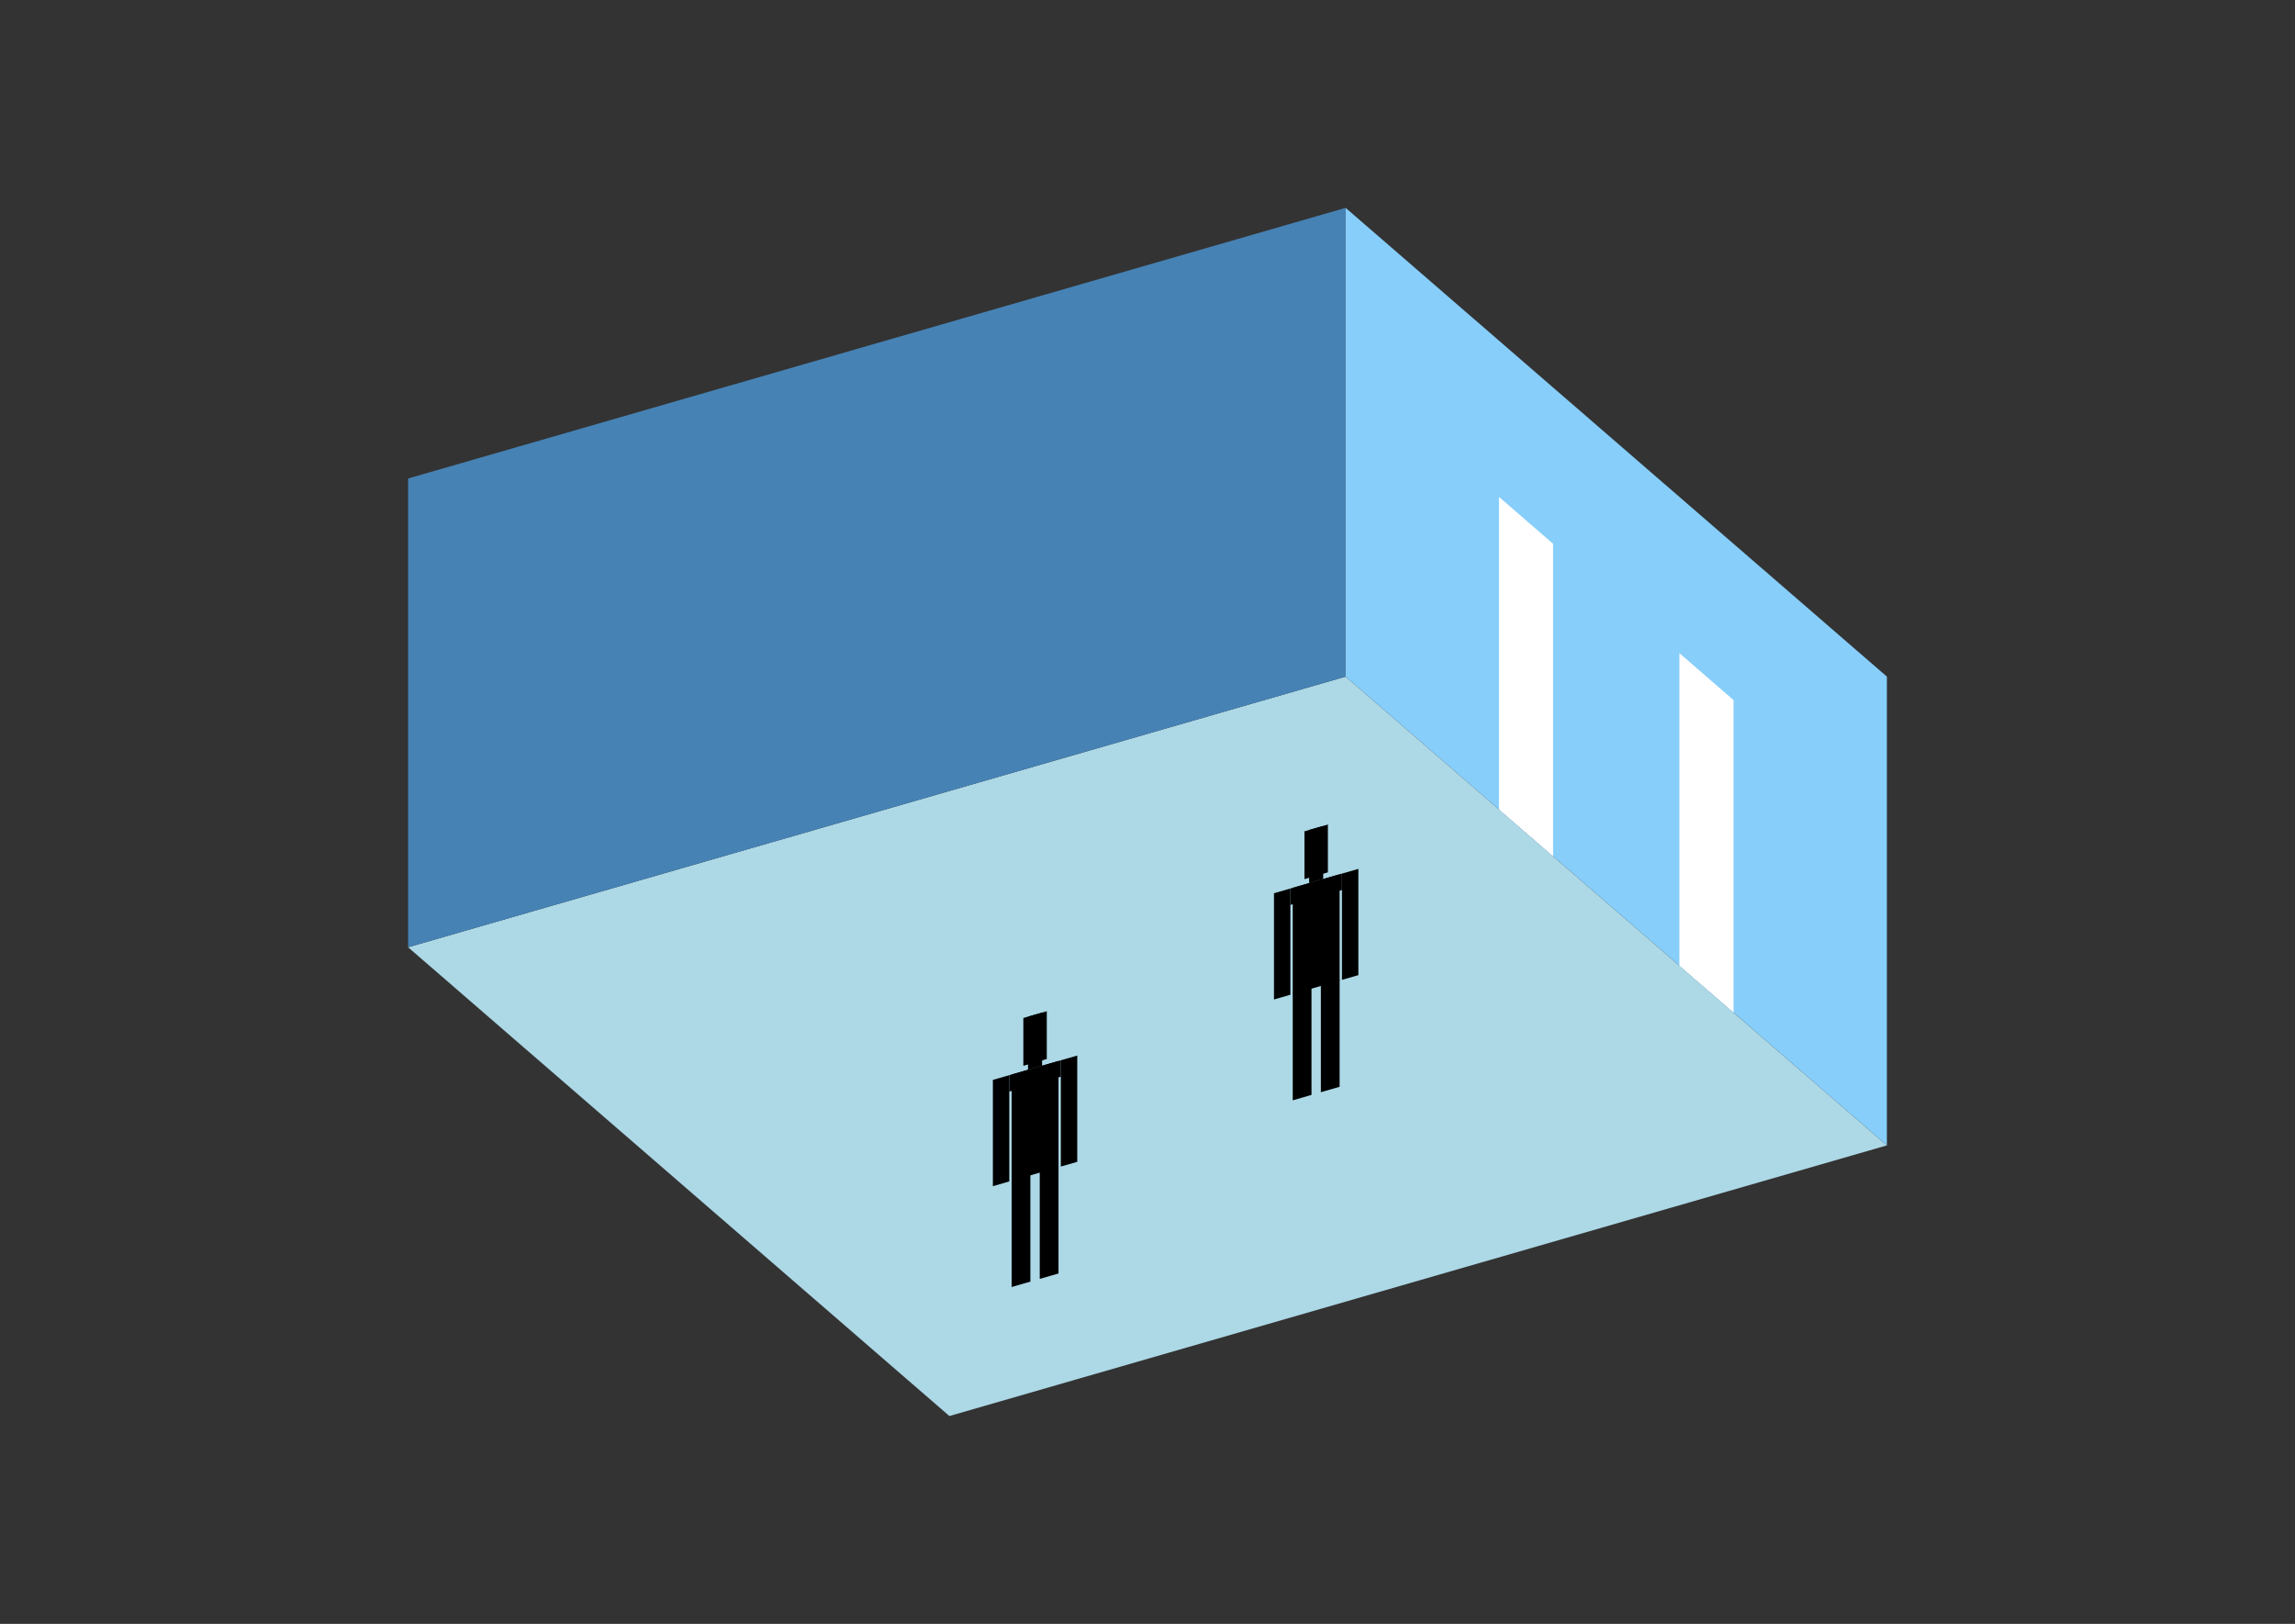 <?xml version="1.0" encoding="UTF-8"?>
<svg
  xmlns="http://www.w3.org/2000/svg"
  width="848"
  height="600"
  style="background-color:white"
>
  <rect width="100%" height="100%" fill="#333333" stroke="none"/>
  <polygon fill="lightblue" points="350.795,523.205 150.795,350 497.205,250 697.205,423.205" />
  <polygon fill="steelblue" points="150.795,350 150.795,176.795 497.205,76.795 497.205,250" />
  <polygon fill="lightskyblue" points="697.205,423.205 697.205,250 497.205,76.795 497.205,250" />
  <polygon fill="white" points="573.872,316.395 573.872,200.925 553.872,183.605 553.872,299.075" />
  <polygon fill="white" points="640.538,374.13 640.538,258.66 620.538,241.34 620.538,356.81" />
  <polygon fill="hsl(288.0,50.0%,50.66%)" points="477.665,406.555 477.665,366.902 484.593,364.902 484.593,404.555" />
  <polygon fill="hsl(288.0,50.0%,50.66%)" points="494.985,401.555 494.985,361.902 488.057,363.902 488.057,403.555" />
  <polygon fill="hsl(288.0,50.0%,50.66%)" points="470.737,369.295 470.737,330.035 476.799,328.285 476.799,367.545" />
  <polygon fill="hsl(288.0,50.0%,50.66%)" points="495.851,362.045 495.851,322.785 501.914,321.035 501.914,360.295" />
  <polygon fill="hsl(288.0,50.0%,50.66%)" points="476.799,334.347 476.799,328.285 495.851,322.785 495.851,328.847" />
  <polygon fill="hsl(288.0,50.0%,50.66%)" points="477.665,367.295 477.665,328.035 494.985,323.035 494.985,362.295" />
  <polygon fill="hsl(288.0,50.0%,50.66%)" points="481.995,324.822 481.995,307.155 490.655,304.655 490.655,322.322" />
  <polygon fill="hsl(288.0,50.0%,50.66%)" points="483.727,326.285 483.727,306.655 488.923,305.155 488.923,324.785" />
  <polygon fill="hsl(288.0,50.0%,42.218%)" points="373.795,475.531 373.795,435.878 380.723,433.878 380.723,473.531" />
  <polygon fill="hsl(288.0,50.0%,42.218%)" points="391.116,470.531 391.116,430.878 384.187,432.878 384.187,472.531" />
  <polygon fill="hsl(288.0,50.0%,42.218%)" points="366.867,438.271 366.867,399.011 372.929,397.261 372.929,436.521" />
  <polygon fill="hsl(288.0,50.0%,42.218%)" points="391.982,431.021 391.982,391.761 398.044,390.011 398.044,429.271" />
  <polygon fill="hsl(288.0,50.0%,42.218%)" points="372.929,403.323 372.929,397.261 391.982,391.761 391.982,397.823" />
  <polygon fill="hsl(288.0,50.0%,42.218%)" points="373.795,436.271 373.795,397.011 391.116,392.011 391.116,431.271" />
  <polygon fill="hsl(288.0,50.0%,42.218%)" points="378.125,393.798 378.125,376.131 386.785,373.631 386.785,391.298" />
  <polygon fill="hsl(288.0,50.0%,42.218%)" points="379.857,395.261 379.857,375.631 385.053,374.131 385.053,393.761" />
</svg>
